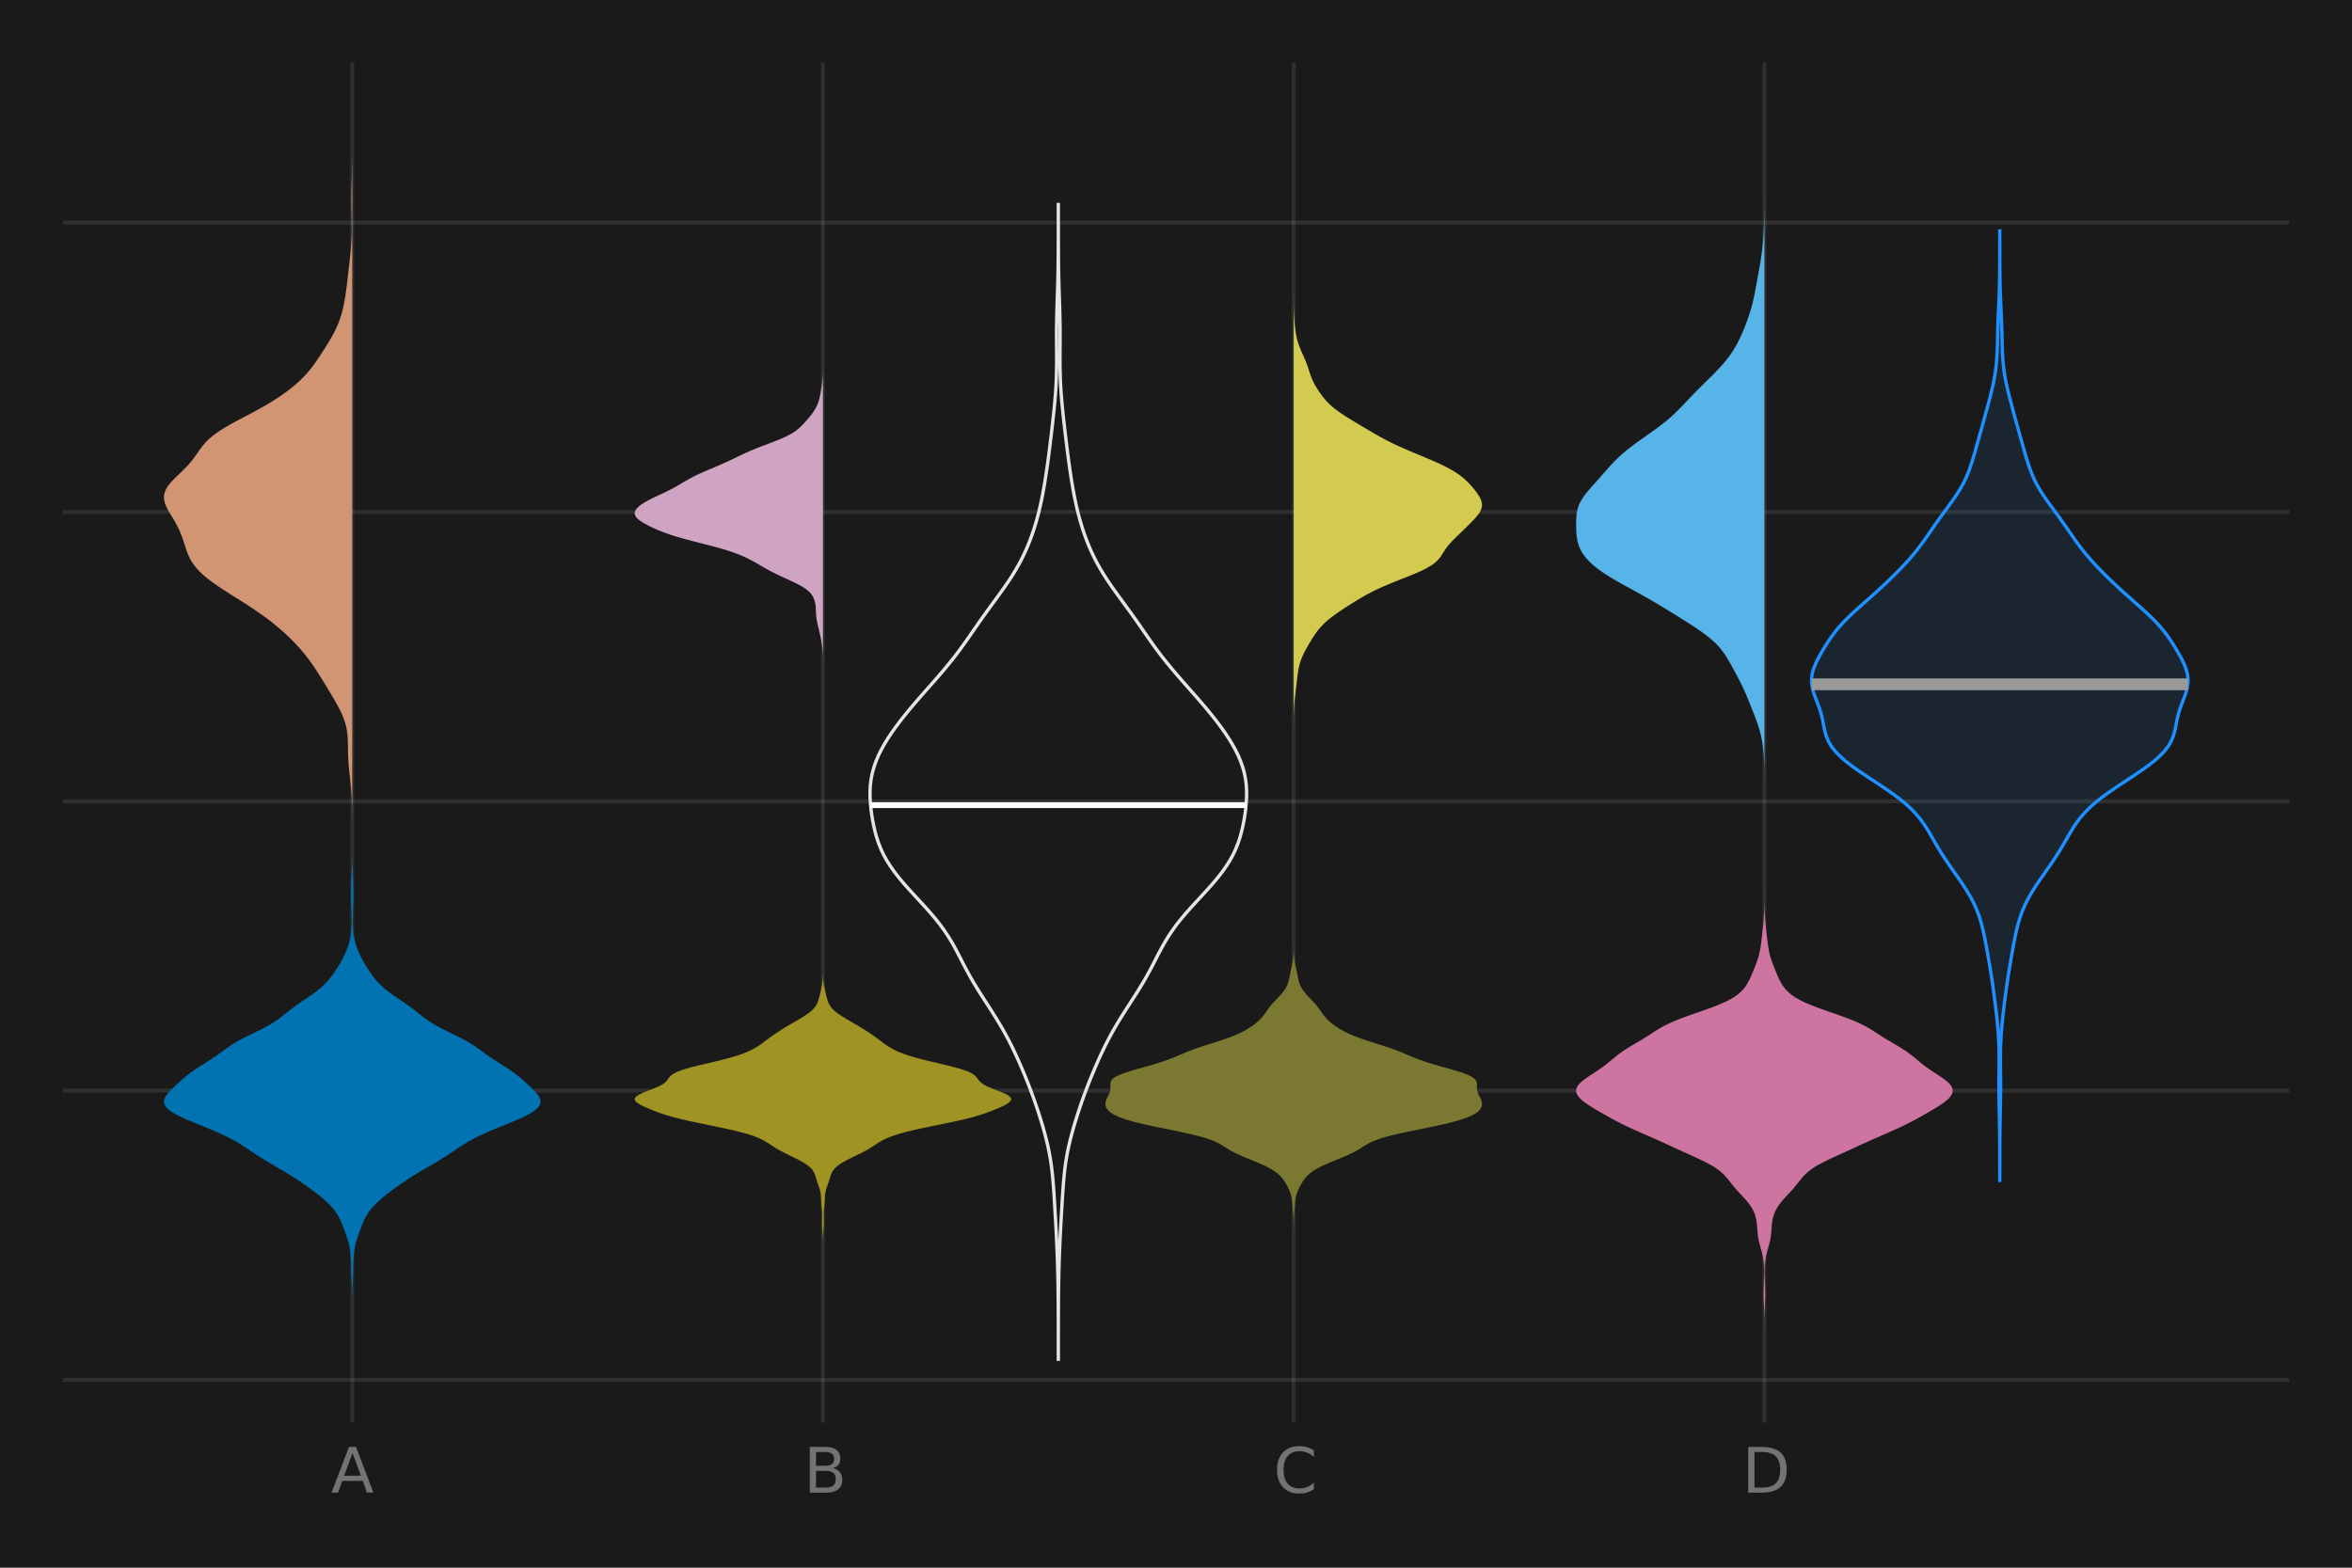 <?xml version="1.0" encoding="UTF-8"?>
<svg xmlns="http://www.w3.org/2000/svg" xmlns:xlink="http://www.w3.org/1999/xlink" width="450pt" height="300pt" viewBox="0 0 450 300" version="1.1">
<defs>
<g>
<symbol overflow="visible" id="ssPO8MN+0-0">
<path style="stroke:none;" d="M 0.594 2.125 L 0.594 -8.469 L 6.594 -8.469 L 6.594 2.125 Z M 1.266 1.453 L 5.938 1.453 L 5.938 -7.781 L 1.266 -7.781 Z M 1.266 1.453 "/>
</symbol>
<symbol overflow="visible" id="ssPO8MN+0-1">
<path style="stroke:none;" d="M 4.109 -7.578 L 2.5 -3.234 L 5.719 -3.234 Z M 3.438 -8.75 L 4.781 -8.75 L 8.109 0 L 6.875 0 L 6.078 -2.25 L 2.141 -2.25 L 1.344 0 L 0.094 0 Z M 3.438 -8.75 "/>
</symbol>
<symbol overflow="visible" id="ssPO8MN+1-0">
<path style="stroke:none;" d="M 0.594 2.125 L 0.594 -8.469 L 6.594 -8.469 L 6.594 2.125 Z M 1.266 1.453 L 5.938 1.453 L 5.938 -7.781 L 1.266 -7.781 Z M 1.266 1.453 "/>
</symbol>
<symbol overflow="visible" id="ssPO8MN+1-1">
<path style="stroke:none;" d="M 2.359 -4.172 L 2.359 -0.969 L 4.266 -0.969 C 4.898 -0.969 5.367 -1.098 5.672 -1.359 C 5.984 -1.629 6.141 -2.035 6.141 -2.578 C 6.141 -3.129 5.984 -3.531 5.672 -3.781 C 5.367 -4.039 4.898 -4.172 4.266 -4.172 Z M 2.359 -7.781 L 2.359 -5.141 L 4.109 -5.141 C 4.691 -5.141 5.125 -5.25 5.406 -5.469 C 5.688 -5.688 5.828 -6.016 5.828 -6.453 C 5.828 -6.898 5.688 -7.234 5.406 -7.453 C 5.125 -7.672 4.691 -7.781 4.109 -7.781 Z M 1.172 -8.75 L 4.203 -8.75 C 5.109 -8.75 5.801 -8.562 6.281 -8.188 C 6.77 -7.812 7.016 -7.281 7.016 -6.594 C 7.016 -6.051 6.891 -5.617 6.641 -5.297 C 6.391 -4.984 6.023 -4.789 5.547 -4.719 C 6.129 -4.594 6.582 -4.332 6.906 -3.938 C 7.227 -3.539 7.391 -3.047 7.391 -2.453 C 7.391 -1.672 7.125 -1.066 6.594 -0.641 C 6.062 -0.211 5.301 0 4.312 0 L 1.172 0 Z M 1.172 -8.75 "/>
</symbol>
<symbol overflow="visible" id="ssPO8MN+2-0">
<path style="stroke:none;" d="M 0.594 2.125 L 0.594 -8.469 L 6.594 -8.469 L 6.594 2.125 Z M 1.266 1.453 L 5.938 1.453 L 5.938 -7.781 L 1.266 -7.781 Z M 1.266 1.453 "/>
</symbol>
<symbol overflow="visible" id="ssPO8MN+2-1">
<path style="stroke:none;" d="M 7.734 -8.078 L 7.734 -6.828 C 7.328 -7.203 6.898 -7.477 6.453 -7.656 C 6.004 -7.844 5.523 -7.938 5.016 -7.938 C 4.016 -7.938 3.25 -7.629 2.719 -7.016 C 2.188 -6.398 1.922 -5.516 1.922 -4.359 C 1.922 -3.211 2.188 -2.332 2.719 -1.719 C 3.25 -1.102 4.016 -0.797 5.016 -0.797 C 5.523 -0.797 6.004 -0.891 6.453 -1.078 C 6.898 -1.266 7.328 -1.539 7.734 -1.906 L 7.734 -0.672 C 7.316 -0.391 6.875 -0.176 6.406 -0.031 C 5.945 0.102 5.461 0.172 4.953 0.172 C 3.617 0.172 2.57 -0.234 1.812 -1.047 C 1.051 -1.859 0.672 -2.961 0.672 -4.359 C 0.672 -5.766 1.051 -6.875 1.812 -7.688 C 2.57 -8.5 3.617 -8.906 4.953 -8.906 C 5.473 -8.906 5.961 -8.832 6.422 -8.688 C 6.891 -8.551 7.328 -8.348 7.734 -8.078 Z M 7.734 -8.078 "/>
</symbol>
<symbol overflow="visible" id="ssPO8MN+3-0">
<path style="stroke:none;" d="M 0.594 2.125 L 0.594 -8.469 L 6.594 -8.469 L 6.594 2.125 Z M 1.266 1.453 L 5.938 1.453 L 5.938 -7.781 L 1.266 -7.781 Z M 1.266 1.453 "/>
</symbol>
<symbol overflow="visible" id="ssPO8MN+3-1">
<path style="stroke:none;" d="M 2.359 -7.781 L 2.359 -0.969 L 3.797 -0.969 C 5.004 -0.969 5.883 -1.238 6.438 -1.781 C 7 -2.332 7.281 -3.203 7.281 -4.391 C 7.281 -5.555 7 -6.41 6.438 -6.953 C 5.883 -7.504 5.004 -7.781 3.797 -7.781 Z M 1.172 -8.75 L 3.609 -8.75 C 5.305 -8.75 6.551 -8.395 7.344 -7.688 C 8.133 -6.988 8.531 -5.891 8.531 -4.391 C 8.531 -2.879 8.129 -1.77 7.328 -1.062 C 6.535 -0.352 5.297 0 3.609 0 L 1.172 0 Z M 1.172 -8.75 "/>
</symbol>
</g>
</defs>
<g id="surface1">
<rect x="0" y="0" width="450" height="300" style="fill:rgb(10.196%,10.196%,10.196%);fill-opacity:1;stroke:none;"/>
<path style="fill:none;stroke-width:1;stroke-linecap:butt;stroke-linejoin:miter;stroke:rgb(100%,100%,100%);stroke-opacity:0.09;stroke-miterlimit:10;" d="M 89.854 363 L 89.854 16 " transform="matrix(0.75,0,0,0.75,0,0)"/>
<path style="fill:none;stroke-width:1;stroke-linecap:butt;stroke-linejoin:miter;stroke:rgb(100%,100%,100%);stroke-opacity:0.09;stroke-miterlimit:10;" d="M 209.938 363 L 209.938 16 " transform="matrix(0.75,0,0,0.75,0,0)"/>
<path style="fill:none;stroke-width:1;stroke-linecap:butt;stroke-linejoin:miter;stroke:rgb(100%,100%,100%);stroke-opacity:0.09;stroke-miterlimit:10;" d="M 330.021 363 L 330.021 16 " transform="matrix(0.75,0,0,0.75,0,0)"/>
<path style="fill:none;stroke-width:1;stroke-linecap:butt;stroke-linejoin:miter;stroke:rgb(100%,100%,100%);stroke-opacity:0.09;stroke-miterlimit:10;" d="M 450.104 363 L 450.104 16 " transform="matrix(0.75,0,0,0.75,0,0)"/>
<path style="fill:none;stroke-width:1;stroke-linecap:butt;stroke-linejoin:miter;stroke:rgb(100%,100%,100%);stroke-opacity:0.09;stroke-miterlimit:10;" d="M 16 352.109 L 584 352.109 " transform="matrix(0.75,0,0,0.75,0,0)"/>
<path style="fill:none;stroke-width:1;stroke-linecap:butt;stroke-linejoin:miter;stroke:rgb(100%,100%,100%);stroke-opacity:0.09;stroke-miterlimit:10;" d="M 16 278.281 L 584 278.281 " transform="matrix(0.75,0,0,0.75,0,0)"/>
<path style="fill:none;stroke-width:1;stroke-linecap:butt;stroke-linejoin:miter;stroke:rgb(100%,100%,100%);stroke-opacity:0.09;stroke-miterlimit:10;" d="M 16 204.458 L 584 204.458 " transform="matrix(0.75,0,0,0.75,0,0)"/>
<path style="fill:none;stroke-width:1;stroke-linecap:butt;stroke-linejoin:miter;stroke:rgb(100%,100%,100%);stroke-opacity:0.09;stroke-miterlimit:10;" d="M 16 130.635 L 584 130.635 " transform="matrix(0.75,0,0,0.75,0,0)"/>
<path style="fill:none;stroke-width:1;stroke-linecap:butt;stroke-linejoin:miter;stroke:rgb(100%,100%,100%);stroke-opacity:0.09;stroke-miterlimit:10;" d="M 16 56.807 L 584 56.807 " transform="matrix(0.75,0,0,0.75,0,0)"/>
<g style="fill:rgb(45.098%,45.098%,45.098%);fill-opacity:1;">
  <use xlink:href="#ssPO8MN+0-1" x="63.336" y="285.641"/>
</g>
<g style="fill:rgb(45.098%,45.098%,45.098%);fill-opacity:1;">
  <use xlink:href="#ssPO8MN+1-1" x="153.762" y="285.641"/>
</g>
<g style="fill:rgb(45.098%,45.098%,45.098%);fill-opacity:1;">
  <use xlink:href="#ssPO8MN+2-1" x="243.652" y="285.641"/>
</g>
<g style="fill:rgb(45.098%,45.098%,45.098%);fill-opacity:1;">
  <use xlink:href="#ssPO8MN+3-1" x="333.312" y="285.641"/>
</g>
<path style=" stroke:none;fill-rule:nonzero;fill:rgb(0.392%,45.098%,69.804%);fill-opacity:1;" d="M 67.391 252.367 L 67.391 249.578 L 67.395 249.113 L 67.398 248.645 L 67.402 248.18 L 67.418 247.25 L 67.465 245.855 L 67.504 244.926 L 67.523 244.457 L 67.543 243.992 L 67.574 243.062 L 67.609 241.668 L 67.625 241.203 L 67.645 240.734 L 67.676 240.27 L 67.723 239.805 L 67.781 239.34 L 67.855 238.875 L 67.949 238.41 L 68.059 237.945 L 68.184 237.48 L 68.328 237.016 L 68.48 236.547 L 68.641 236.082 L 68.984 235.152 L 69.16 234.688 L 69.348 234.223 L 69.547 233.758 L 69.762 233.293 L 70 232.828 L 70.273 232.359 L 70.578 231.895 L 70.926 231.43 L 71.32 230.965 L 71.754 230.5 L 72.227 230.035 L 72.742 229.57 L 73.289 229.105 L 73.867 228.637 L 74.469 228.172 L 75.086 227.707 L 75.723 227.242 L 76.379 226.777 L 77.047 226.312 L 77.738 225.848 L 78.449 225.383 L 79.188 224.918 L 79.949 224.449 L 80.73 223.984 L 81.527 223.52 L 82.332 223.055 L 83.125 222.59 L 83.906 222.125 L 84.664 221.66 L 85.395 221.195 L 86.102 220.73 L 86.793 220.262 L 87.484 219.797 L 88.188 219.332 L 88.926 218.867 L 89.707 218.402 L 90.555 217.938 L 91.465 217.473 L 92.445 217.008 L 93.492 216.539 L 94.59 216.074 L 95.727 215.609 L 96.875 215.145 L 98.012 214.68 L 99.109 214.215 L 100.137 213.75 L 101.062 213.285 L 101.859 212.82 L 102.504 212.352 L 102.98 211.887 L 103.281 211.422 L 103.414 210.957 L 103.387 210.492 L 103.219 210.027 L 102.934 209.562 L 102.559 209.098 L 102.125 208.633 L 101.652 208.164 L 101.16 207.699 L 100.656 207.234 L 100.141 206.77 L 99.605 206.305 L 99.047 205.84 L 98.445 205.375 L 97.801 204.91 L 97.113 204.445 L 96.395 203.977 L 95.656 203.512 L 94.922 203.047 L 94.207 202.582 L 93.52 202.117 L 92.859 201.652 L 92.223 201.188 L 91.582 200.723 L 90.922 200.254 L 90.215 199.789 L 89.441 199.324 L 88.602 198.859 L 87.699 198.395 L 86.754 197.93 L 85.797 197.465 L 84.852 197 L 83.953 196.535 L 83.125 196.066 L 82.367 195.602 L 81.68 195.137 L 81.051 194.672 L 80.457 194.207 L 79.871 193.742 L 79.277 193.277 L 78.66 192.812 L 78.02 192.348 L 77.352 191.879 L 76.668 191.414 L 75.98 190.949 L 75.305 190.484 L 74.656 190.02 L 74.043 189.555 L 73.477 189.09 L 72.957 188.625 L 72.484 188.156 L 72.055 187.691 L 71.664 187.227 L 71.305 186.762 L 70.969 186.297 L 70.648 185.832 L 70.344 185.367 L 70.051 184.902 L 69.77 184.438 L 69.5 183.969 L 69.246 183.504 L 69.008 183.039 L 68.785 182.574 L 68.582 182.109 L 68.395 181.645 L 68.227 181.18 L 68.078 180.715 L 67.945 180.25 L 67.832 179.781 L 67.734 179.316 L 67.652 178.852 L 67.59 178.387 L 67.543 177.922 L 67.508 177.457 L 67.488 176.992 L 67.48 176.527 L 67.484 176.059 L 67.492 175.594 L 67.523 174.664 L 67.543 174.199 L 67.59 172.805 L 67.598 172.34 L 67.605 171.871 L 67.609 171.406 L 67.609 170.477 L 67.594 169.547 L 67.57 168.617 L 67.551 168.152 L 67.531 167.684 L 67.508 167.219 L 67.488 166.754 L 67.465 166.289 L 67.418 164.895 L 67.41 164.43 L 67.402 163.961 L 67.391 162.566 L 67.391 159.773 L 67.391 160.707 L 67.387 161.172 L 67.387 162.566 L 67.375 163.961 L 67.367 164.43 L 67.359 164.895 L 67.312 166.289 L 67.289 166.754 L 67.27 167.219 L 67.246 167.684 L 67.227 168.152 L 67.195 169.082 L 67.184 169.547 L 67.168 170.477 L 67.168 171.406 L 67.172 171.871 L 67.18 172.34 L 67.188 172.805 L 67.234 174.199 L 67.273 175.129 L 67.297 176.059 L 67.297 176.527 L 67.289 176.992 L 67.27 177.457 L 67.238 177.922 L 67.188 178.387 L 67.125 178.852 L 67.043 179.316 L 66.949 179.781 L 66.832 180.25 L 66.699 180.715 L 66.551 181.18 L 66.383 181.645 L 66.195 182.109 L 65.992 182.574 L 65.77 183.039 L 65.531 183.504 L 65.277 183.969 L 65.008 184.438 L 64.727 184.902 L 64.434 185.367 L 64.129 185.832 L 63.809 186.297 L 63.473 186.762 L 63.113 187.227 L 62.723 187.691 L 62.293 188.156 L 61.82 188.625 L 61.301 189.09 L 60.734 189.555 L 60.121 190.02 L 59.473 190.484 L 58.797 190.949 L 58.109 191.414 L 57.426 191.879 L 56.758 192.348 L 56.117 192.812 L 55.5 193.277 L 54.906 193.742 L 54.324 194.207 L 53.727 194.672 L 53.098 195.137 L 52.41 195.602 L 51.652 196.066 L 50.824 196.535 L 49.926 197 L 48.984 197.465 L 48.023 197.93 L 47.078 198.395 L 46.176 198.859 L 45.336 199.324 L 44.562 199.789 L 43.855 200.254 L 43.195 200.723 L 42.555 201.188 L 41.918 201.652 L 41.262 202.117 L 40.574 202.582 L 39.855 203.047 L 39.121 203.512 L 38.383 203.977 L 37.664 204.445 L 36.977 204.91 L 36.332 205.375 L 35.73 205.84 L 35.172 206.305 L 34.637 206.77 L 34.121 207.234 L 33.617 207.699 L 33.125 208.164 L 32.652 208.633 L 32.219 209.098 L 31.848 209.562 L 31.562 210.027 L 31.391 210.492 L 31.363 210.957 L 31.496 211.422 L 31.797 211.887 L 32.273 212.352 L 32.918 212.82 L 33.715 213.285 L 34.641 213.75 L 35.668 214.215 L 36.766 214.68 L 37.902 215.145 L 39.051 215.609 L 40.188 216.074 L 41.285 216.539 L 42.332 217.008 L 43.312 217.473 L 44.227 217.938 L 45.07 218.402 L 45.855 218.867 L 46.59 219.332 L 47.293 219.797 L 47.984 220.262 L 48.676 220.73 L 49.383 221.195 L 50.113 221.66 L 50.871 222.125 L 51.652 222.59 L 52.449 223.055 L 53.25 223.52 L 54.047 223.984 L 54.828 224.449 L 55.59 224.918 L 56.328 225.383 L 57.039 225.848 L 57.73 226.312 L 58.398 226.777 L 59.055 227.242 L 59.691 227.707 L 60.312 228.172 L 60.91 228.637 L 61.488 229.105 L 62.035 229.57 L 62.551 230.035 L 63.027 230.5 L 63.461 230.965 L 63.852 231.43 L 64.199 231.895 L 64.504 232.359 L 64.777 232.828 L 65.016 233.293 L 65.23 233.758 L 65.43 234.223 L 65.617 234.688 L 65.969 235.617 L 66.137 236.082 L 66.297 236.547 L 66.449 237.016 L 66.594 237.48 L 66.719 237.945 L 66.832 238.41 L 66.922 238.875 L 67 239.34 L 67.059 239.805 L 67.102 240.27 L 67.133 240.734 L 67.156 241.203 L 67.172 241.668 L 67.184 242.133 L 67.191 242.598 L 67.203 243.062 L 67.234 243.992 L 67.254 244.457 L 67.273 244.926 L 67.332 246.32 L 67.348 246.785 L 67.359 247.25 L 67.375 248.18 L 67.379 248.645 L 67.383 249.113 L 67.387 249.578 L 67.387 250.973 L 67.391 251.438 Z M 67.391 252.367 "/>
<path style=" stroke:none;fill-rule:nonzero;fill:rgb(62.409%,57.759%,14.286%);fill-opacity:1;" d="M 157.453 239.766 L 157.453 238.375 L 157.457 238.098 L 157.457 237.82 L 157.465 237.266 L 157.48 236.711 L 157.492 236.43 L 157.504 236.152 L 157.52 235.875 L 157.559 235.32 L 157.59 234.766 L 157.602 234.484 L 157.609 234.207 L 157.613 233.93 L 157.613 233.652 L 157.609 233.375 L 157.602 233.098 L 157.598 232.82 L 157.598 232.539 L 157.602 232.262 L 157.613 231.984 L 157.629 231.707 L 157.652 231.43 L 157.707 230.875 L 157.734 230.594 L 157.762 230.316 L 157.781 230.039 L 157.797 229.762 L 157.82 229.207 L 157.836 228.93 L 157.855 228.648 L 157.887 228.371 L 157.934 228.094 L 157.996 227.816 L 158.074 227.539 L 158.164 227.262 L 158.262 226.984 L 158.363 226.703 L 158.465 226.426 L 158.652 225.871 L 158.816 225.316 L 158.902 225.039 L 158.996 224.758 L 159.109 224.48 L 159.254 224.203 L 159.434 223.926 L 159.66 223.648 L 159.934 223.371 L 160.262 223.094 L 160.645 222.812 L 161.074 222.535 L 161.551 222.258 L 162.066 221.98 L 162.609 221.703 L 163.176 221.426 L 163.746 221.148 L 164.316 220.867 L 164.871 220.59 L 165.406 220.312 L 165.91 220.035 L 166.383 219.758 L 166.832 219.48 L 167.258 219.203 L 167.68 218.922 L 168.113 218.645 L 168.582 218.367 L 169.098 218.09 L 169.688 217.812 L 170.363 217.535 L 171.141 217.258 L 172.023 216.977 L 173.016 216.699 L 174.113 216.422 L 175.305 216.145 L 176.574 215.867 L 177.898 215.59 L 179.254 215.312 L 180.609 215.031 L 181.945 214.754 L 183.23 214.477 L 184.438 214.199 L 185.559 213.922 L 186.586 213.645 L 187.516 213.367 L 188.363 213.086 L 189.141 212.809 L 189.863 212.531 L 190.551 212.254 L 191.199 211.977 L 191.809 211.699 L 192.359 211.422 L 192.832 211.141 L 193.191 210.863 L 193.414 210.586 L 193.477 210.309 L 193.367 210.031 L 193.086 209.754 L 192.648 209.477 L 192.074 209.195 L 191.41 208.918 L 190.695 208.641 L 189.977 208.363 L 189.297 208.086 L 188.695 207.809 L 188.188 207.531 L 187.785 207.25 L 187.477 206.973 L 187.238 206.695 L 187.035 206.418 L 186.828 206.141 L 186.566 205.863 L 186.219 205.586 L 185.746 205.305 L 185.137 205.027 L 184.379 204.75 L 183.488 204.473 L 182.477 204.195 L 181.375 203.918 L 180.215 203.641 L 179.035 203.359 L 177.867 203.082 L 176.734 202.805 L 175.668 202.527 L 174.676 202.25 L 173.773 201.973 L 172.961 201.695 L 172.234 201.414 L 171.586 201.137 L 171.012 200.859 L 170.5 200.582 L 170.035 200.305 L 169.613 200.027 L 169.219 199.75 L 168.844 199.469 L 168.473 199.191 L 168.105 198.914 L 167.73 198.637 L 167.352 198.359 L 166.957 198.082 L 166.551 197.805 L 166.137 197.523 L 165.711 197.246 L 165.27 196.969 L 164.82 196.691 L 164.363 196.414 L 163.895 196.137 L 163.414 195.859 L 162.934 195.578 L 162.453 195.301 L 161.98 195.023 L 161.516 194.746 L 161.07 194.469 L 160.648 194.191 L 160.258 193.914 L 159.898 193.633 L 159.578 193.355 L 159.293 193.078 L 159.051 192.801 L 158.844 192.523 L 158.676 192.246 L 158.535 191.969 L 158.422 191.688 L 158.328 191.41 L 158.246 191.133 L 158.105 190.578 L 158.043 190.301 L 157.977 190.023 L 157.906 189.742 L 157.84 189.465 L 157.715 188.91 L 157.66 188.633 L 157.609 188.355 L 157.57 188.078 L 157.535 187.797 L 157.512 187.52 L 157.492 187.242 L 157.477 186.965 L 157.461 186.41 L 157.457 186.133 L 157.457 185.852 L 157.453 185.574 L 157.453 184.465 L 157.453 185.297 L 157.449 185.574 L 157.449 185.852 L 157.445 186.133 L 157.438 186.688 L 157.414 187.242 L 157.395 187.52 L 157.367 187.797 L 157.336 188.078 L 157.293 188.355 L 157.246 188.633 L 157.191 188.91 L 157.129 189.188 L 156.996 189.742 L 156.93 190.023 L 156.73 190.855 L 156.656 191.133 L 156.578 191.41 L 156.484 191.688 L 156.371 191.969 L 156.23 192.246 L 156.059 192.523 L 155.855 192.801 L 155.613 193.078 L 155.328 193.355 L 155.008 193.633 L 154.648 193.914 L 154.254 194.191 L 153.832 194.469 L 153.387 194.746 L 152.926 195.023 L 152.449 195.301 L 151.969 195.578 L 151.488 195.859 L 151.012 196.137 L 150.543 196.414 L 150.082 196.691 L 149.633 196.969 L 149.195 197.246 L 148.77 197.523 L 148.352 197.805 L 147.949 198.082 L 147.555 198.359 L 147.172 198.637 L 146.43 199.191 L 146.062 199.469 L 145.688 199.75 L 145.293 200.027 L 144.867 200.305 L 144.406 200.582 L 143.895 200.859 L 143.32 201.137 L 142.672 201.414 L 141.945 201.695 L 141.133 201.973 L 140.227 202.25 L 139.238 202.527 L 138.168 202.805 L 137.039 203.082 L 135.867 203.359 L 134.688 203.641 L 133.531 203.918 L 132.43 204.195 L 131.418 204.473 L 130.523 204.75 L 129.77 205.027 L 129.156 205.305 L 128.688 205.586 L 128.336 205.863 L 128.078 206.141 L 127.867 206.418 L 127.668 206.695 L 127.43 206.973 L 127.121 207.25 L 126.719 207.531 L 126.211 207.809 L 125.605 208.086 L 124.926 208.363 L 123.496 208.918 L 122.828 209.195 L 122.258 209.477 L 121.816 209.754 L 121.535 210.031 L 121.426 210.309 L 121.492 210.586 L 121.715 210.863 L 122.074 211.141 L 122.547 211.422 L 123.098 211.699 L 123.707 211.977 L 124.355 212.254 L 125.039 212.531 L 125.766 212.809 L 126.543 213.086 L 127.391 213.367 L 128.32 213.645 L 129.344 213.922 L 130.465 214.199 L 131.676 214.477 L 132.961 214.754 L 134.293 215.031 L 135.652 215.312 L 137.008 215.59 L 138.332 215.867 L 139.602 216.145 L 140.793 216.422 L 141.891 216.699 L 142.883 216.977 L 143.766 217.258 L 144.543 217.535 L 145.219 217.812 L 145.809 218.09 L 146.324 218.367 L 146.789 218.645 L 147.223 218.922 L 147.648 219.203 L 148.074 219.48 L 148.52 219.758 L 148.996 220.035 L 149.5 220.312 L 150.031 220.59 L 150.59 220.867 L 151.156 221.148 L 151.73 221.426 L 152.293 221.703 L 152.84 221.98 L 153.355 222.258 L 153.828 222.535 L 154.262 222.812 L 154.641 223.094 L 154.969 223.371 L 155.246 223.648 L 155.473 223.926 L 155.652 224.203 L 155.793 224.48 L 155.906 224.758 L 156.004 225.039 L 156.168 225.594 L 156.254 225.871 L 156.344 226.148 L 156.441 226.426 L 156.543 226.703 L 156.645 226.984 L 156.742 227.262 L 156.832 227.539 L 156.906 227.816 L 156.969 228.094 L 157.016 228.371 L 157.051 228.648 L 157.07 228.93 L 157.086 229.207 L 157.109 229.762 L 157.125 230.039 L 157.145 230.316 L 157.168 230.594 L 157.195 230.875 L 157.227 231.152 L 157.254 231.43 L 157.293 231.984 L 157.301 232.262 L 157.305 232.539 L 157.305 232.82 L 157.293 233.652 L 157.293 234.207 L 157.301 234.484 L 157.316 234.766 L 157.328 235.043 L 157.367 235.598 L 157.414 236.43 L 157.426 236.711 L 157.441 237.266 L 157.449 237.82 L 157.449 238.375 L 157.453 238.656 Z M 157.453 239.766 "/>
<path style=" stroke:none;fill-rule:nonzero;fill:rgb(48.067%,47.619%,19.328%);fill-opacity:1;" d="M 247.516 236.855 L 247.516 235.414 L 247.52 235.125 L 247.52 234.836 L 247.531 233.969 L 247.547 233.391 L 247.559 233.102 L 247.57 232.816 L 247.59 232.527 L 247.605 232.238 L 247.629 231.949 L 247.648 231.66 L 247.719 230.793 L 247.742 230.508 L 247.766 230.219 L 247.797 229.93 L 247.836 229.641 L 247.879 229.352 L 247.938 229.062 L 248.008 228.773 L 248.09 228.484 L 248.191 228.195 L 248.301 227.91 L 248.426 227.621 L 248.562 227.332 L 248.707 227.043 L 248.863 226.754 L 249.023 226.465 L 249.199 226.176 L 249.391 225.887 L 249.598 225.598 L 249.832 225.312 L 250.098 225.023 L 250.398 224.734 L 250.746 224.445 L 251.137 224.156 L 251.582 223.867 L 252.078 223.578 L 252.629 223.289 L 253.223 223 L 253.863 222.715 L 254.535 222.426 L 255.23 222.137 L 255.941 221.848 L 256.645 221.559 L 257.332 221.27 L 257.988 220.98 L 258.602 220.691 L 259.168 220.402 L 259.684 220.117 L 260.164 219.828 L 261.078 219.25 L 261.562 218.961 L 262.105 218.672 L 262.73 218.383 L 263.465 218.094 L 264.32 217.805 L 265.305 217.52 L 266.414 217.23 L 267.637 216.941 L 268.953 216.652 L 270.332 216.363 L 273.16 215.785 L 274.539 215.496 L 275.863 215.207 L 277.098 214.922 L 278.23 214.633 L 279.246 214.344 L 280.141 214.055 L 280.914 213.766 L 281.566 213.477 L 282.109 213.188 L 282.551 212.898 L 282.895 212.609 L 283.16 212.324 L 283.348 212.035 L 283.469 211.746 L 283.531 211.457 L 283.543 211.168 L 283.504 210.879 L 283.422 210.59 L 283.309 210.301 L 283.172 210.012 L 283.023 209.727 L 282.879 209.438 L 282.754 209.148 L 282.656 208.859 L 282.594 208.57 L 282.57 208.281 L 282.57 207.992 L 282.586 207.703 L 282.586 207.414 L 282.547 207.129 L 282.438 206.84 L 282.227 206.551 L 281.895 206.262 L 281.43 205.973 L 280.824 205.684 L 280.09 205.395 L 279.238 205.105 L 278.297 204.816 L 277.297 204.531 L 276.266 204.242 L 275.238 203.953 L 274.242 203.664 L 273.297 203.375 L 272.414 203.086 L 271.598 202.797 L 270.84 202.508 L 270.133 202.219 L 269.453 201.934 L 268.777 201.645 L 268.082 201.355 L 267.355 201.066 L 266.578 200.777 L 265.758 200.488 L 264.891 200.199 L 263.988 199.91 L 263.078 199.621 L 262.168 199.336 L 261.285 199.047 L 260.441 198.758 L 259.648 198.469 L 258.918 198.18 L 258.242 197.891 L 257.625 197.602 L 257.062 197.312 L 256.543 197.023 L 256.062 196.738 L 255.621 196.449 L 255.211 196.16 L 254.832 195.871 L 254.484 195.582 L 254.164 195.293 L 253.875 195.004 L 253.609 194.715 L 253.371 194.426 L 253.148 194.141 L 252.941 193.852 L 252.742 193.562 L 252.336 192.984 L 252.117 192.695 L 251.887 192.406 L 251.645 192.117 L 251.383 191.828 L 251.113 191.543 L 250.559 190.965 L 250.285 190.676 L 250.02 190.387 L 249.77 190.098 L 249.535 189.809 L 249.32 189.52 L 249.129 189.234 L 248.961 188.945 L 248.816 188.656 L 248.691 188.367 L 248.586 188.078 L 248.5 187.789 L 248.426 187.5 L 248.359 187.211 L 248.305 186.922 L 248.246 186.637 L 248.191 186.348 L 248.074 185.77 L 248.012 185.48 L 247.945 185.191 L 247.82 184.613 L 247.762 184.324 L 247.711 184.039 L 247.664 183.75 L 247.629 183.461 L 247.598 183.172 L 247.574 182.883 L 247.555 182.594 L 247.531 182.016 L 247.527 181.727 L 247.523 181.441 L 247.52 181.152 L 247.52 180.863 L 247.516 180.574 L 247.516 179.418 L 247.516 180.574 L 247.512 180.863 L 247.512 181.152 L 247.508 181.441 L 247.504 181.727 L 247.5 182.016 L 247.477 182.594 L 247.457 182.883 L 247.434 183.172 L 247.406 183.461 L 247.367 183.75 L 247.32 184.039 L 247.27 184.324 L 247.211 184.613 L 247.086 185.191 L 247.02 185.48 L 246.957 185.77 L 246.84 186.348 L 246.785 186.637 L 246.727 186.922 L 246.672 187.211 L 246.605 187.5 L 246.531 187.789 L 246.445 188.078 L 246.34 188.367 L 246.215 188.656 L 246.07 188.945 L 245.902 189.234 L 245.711 189.52 L 245.496 189.809 L 245.262 190.098 L 245.012 190.387 L 244.746 190.676 L 244.473 190.965 L 243.918 191.543 L 243.648 191.828 L 243.391 192.117 L 243.145 192.406 L 242.914 192.695 L 242.699 192.984 L 242.492 193.273 L 242.293 193.562 L 242.09 193.852 L 241.883 194.141 L 241.66 194.426 L 241.422 194.715 L 241.156 195.004 L 240.867 195.293 L 240.547 195.582 L 240.199 195.871 L 239.82 196.16 L 239.41 196.449 L 238.969 196.738 L 238.488 197.023 L 237.969 197.312 L 237.406 197.602 L 236.789 197.891 L 236.113 198.18 L 235.383 198.469 L 234.59 198.758 L 233.746 199.047 L 232.863 199.336 L 231.957 199.621 L 231.043 199.91 L 230.145 200.199 L 229.273 200.488 L 228.453 200.777 L 227.676 201.066 L 226.949 201.355 L 226.258 201.645 L 225.578 201.934 L 224.898 202.219 L 224.191 202.508 L 223.434 202.797 L 222.617 203.086 L 221.734 203.375 L 220.789 203.664 L 219.793 203.953 L 218.766 204.242 L 217.734 204.531 L 216.734 204.816 L 215.793 205.105 L 214.945 205.395 L 214.207 205.684 L 213.602 205.973 L 213.137 206.262 L 212.805 206.551 L 212.598 206.84 L 212.484 207.129 L 212.445 207.414 L 212.445 207.703 L 212.461 207.992 L 212.461 208.281 L 212.438 208.57 L 212.375 208.859 L 212.277 209.148 L 212.152 209.438 L 212.008 209.727 L 211.859 210.012 L 211.723 210.301 L 211.609 210.59 L 211.531 210.879 L 211.492 211.168 L 211.5 211.457 L 211.562 211.746 L 211.684 212.035 L 211.871 212.324 L 212.137 212.609 L 212.48 212.898 L 212.922 213.188 L 213.465 213.477 L 214.117 213.766 L 214.891 214.055 L 215.785 214.344 L 216.801 214.633 L 217.934 214.922 L 219.172 215.207 L 220.492 215.496 L 221.871 215.785 L 224.699 216.363 L 226.078 216.652 L 227.395 216.941 L 228.617 217.23 L 229.727 217.52 L 230.711 217.805 L 231.566 218.094 L 232.301 218.383 L 232.926 218.672 L 233.469 218.961 L 233.953 219.25 L 234.867 219.828 L 235.348 220.117 L 235.863 220.402 L 236.43 220.691 L 237.043 220.98 L 237.699 221.27 L 238.387 221.559 L 239.09 221.848 L 239.801 222.137 L 240.496 222.426 L 241.168 222.715 L 241.809 223 L 242.402 223.289 L 242.953 223.578 L 243.449 223.867 L 243.895 224.156 L 244.289 224.445 L 244.633 224.734 L 244.934 225.023 L 245.199 225.312 L 245.434 225.598 L 245.641 225.887 L 245.832 226.176 L 246.008 226.465 L 246.172 226.754 L 246.324 227.043 L 246.469 227.332 L 246.605 227.621 L 246.73 227.91 L 246.844 228.195 L 246.941 228.484 L 247.023 228.773 L 247.094 229.062 L 247.152 229.352 L 247.195 229.641 L 247.234 229.93 L 247.266 230.219 L 247.289 230.508 L 247.316 230.793 L 247.336 231.082 L 247.383 231.66 L 247.402 231.949 L 247.426 232.238 L 247.441 232.527 L 247.461 232.816 L 247.473 233.102 L 247.496 233.68 L 247.5 233.969 L 247.508 234.258 L 247.508 234.547 L 247.512 234.836 L 247.512 235.125 L 247.516 235.414 Z M 247.516 236.855 "/>
<path style=" stroke:none;fill-rule:nonzero;fill:rgb(80.504%,45.602%,63.193%);fill-opacity:1;" d="M 337.578 256.227 L 337.578 254.91 L 337.582 254.473 L 337.582 253.598 L 337.586 253.16 L 337.59 252.719 L 337.594 252.281 L 337.609 251.406 L 337.625 250.965 L 337.656 250.09 L 337.695 249.215 L 337.711 248.773 L 337.727 248.336 L 337.734 247.898 L 337.738 247.461 L 337.734 247.02 L 337.711 246.145 L 337.691 245.707 L 337.676 245.27 L 337.656 244.828 L 337.641 244.391 L 337.625 243.516 L 337.629 243.074 L 337.637 242.637 L 337.66 242.199 L 337.691 241.762 L 337.742 241.324 L 337.805 240.883 L 337.883 240.445 L 337.98 240.008 L 338.086 239.57 L 338.203 239.129 L 338.328 238.691 L 338.449 238.254 L 338.562 237.816 L 338.66 237.375 L 338.746 236.938 L 338.816 236.5 L 338.867 236.062 L 338.906 235.625 L 338.941 235.184 L 338.973 234.746 L 339.012 234.309 L 339.062 233.871 L 339.133 233.43 L 339.23 232.992 L 339.355 232.555 L 339.512 232.117 L 339.707 231.68 L 339.941 231.238 L 340.211 230.801 L 340.523 230.363 L 340.871 229.926 L 341.25 229.484 L 341.648 229.047 L 342.469 228.172 L 342.867 227.734 L 343.254 227.293 L 343.617 226.855 L 343.965 226.418 L 344.305 225.98 L 344.656 225.539 L 345.031 225.102 L 345.453 224.664 L 345.938 224.227 L 346.496 223.789 L 347.145 223.348 L 347.879 222.91 L 348.695 222.473 L 349.574 222.035 L 350.504 221.594 L 351.461 221.156 L 353.391 220.281 L 354.352 219.844 L 355.301 219.402 L 356.254 218.965 L 357.219 218.527 L 358.195 218.09 L 359.188 217.648 L 361.195 216.773 L 362.184 216.336 L 363.148 215.898 L 364.082 215.457 L 364.973 215.02 L 365.824 214.582 L 366.645 214.145 L 367.441 213.703 L 368.223 213.266 L 368.988 212.828 L 369.738 212.391 L 370.465 211.953 L 371.16 211.512 L 371.801 211.074 L 372.371 210.637 L 372.855 210.199 L 373.23 209.758 L 373.484 209.32 L 373.605 208.883 L 373.586 208.445 L 373.426 208.008 L 373.133 207.566 L 372.715 207.129 L 372.195 206.691 L 371.598 206.254 L 370.949 205.812 L 370.277 205.375 L 369.609 204.938 L 368.961 204.5 L 368.352 204.059 L 367.781 203.621 L 367.242 203.184 L 366.195 202.309 L 365.648 201.867 L 365.062 201.43 L 364.426 200.992 L 363.738 200.555 L 363.012 200.113 L 362.266 199.676 L 361.516 199.238 L 360.789 198.801 L 360.082 198.363 L 359.402 197.922 L 358.73 197.484 L 358.039 197.047 L 357.305 196.609 L 356.492 196.168 L 355.582 195.73 L 354.57 195.293 L 353.457 194.855 L 352.266 194.418 L 351.02 193.977 L 349.758 193.539 L 348.516 193.102 L 347.324 192.664 L 346.215 192.223 L 345.207 191.785 L 344.32 191.348 L 343.551 190.91 L 342.895 190.473 L 342.344 190.031 L 341.883 189.594 L 341.492 189.156 L 341.164 188.719 L 340.879 188.277 L 340.629 187.84 L 340.406 187.402 L 340.203 186.965 L 340.012 186.527 L 339.832 186.086 L 339.652 185.648 L 339.477 185.211 L 339.305 184.773 L 339.137 184.332 L 338.977 183.895 L 338.828 183.457 L 338.695 183.02 L 338.578 182.582 L 338.48 182.141 L 338.398 181.703 L 338.324 181.266 L 338.262 180.828 L 338.203 180.387 L 337.984 178.637 L 337.938 178.195 L 337.887 177.758 L 337.801 176.883 L 337.762 176.441 L 337.727 176.004 L 337.695 175.566 L 337.668 175.129 L 337.645 174.688 L 337.613 173.812 L 337.602 173.375 L 337.594 172.938 L 337.59 172.496 L 337.582 171.621 L 337.582 170.742 L 337.578 170.305 L 337.578 168.992 L 337.578 171.184 L 337.574 171.621 L 337.574 172.059 L 337.57 172.496 L 337.562 172.938 L 337.547 173.812 L 337.531 174.25 L 337.512 174.688 L 337.488 175.129 L 337.461 175.566 L 337.43 176.004 L 337.395 176.441 L 337.359 176.883 L 337.316 177.32 L 337.223 178.195 L 337.172 178.637 L 337.121 179.074 L 336.957 180.387 L 336.898 180.828 L 336.832 181.266 L 336.762 181.703 L 336.676 182.141 L 336.578 182.582 L 336.465 183.02 L 336.332 183.457 L 336.184 183.895 L 336.023 184.332 L 335.855 184.773 L 335.68 185.211 L 335.508 185.648 L 335.328 186.086 L 335.145 186.527 L 334.957 186.965 L 334.75 187.402 L 334.527 187.84 L 334.277 188.277 L 333.996 188.719 L 333.664 189.156 L 333.277 189.594 L 332.816 190.031 L 332.266 190.473 L 331.609 190.91 L 330.84 191.348 L 329.949 191.785 L 328.945 192.223 L 327.836 192.664 L 326.645 193.102 L 325.398 193.539 L 324.137 193.977 L 322.891 194.418 L 321.699 194.855 L 320.59 195.293 L 319.574 195.73 L 318.668 196.168 L 317.855 196.609 L 317.117 197.047 L 316.43 197.484 L 315.754 197.922 L 315.074 198.363 L 314.371 198.801 L 313.641 199.238 L 312.148 200.113 L 311.422 200.555 L 310.734 200.992 L 310.098 201.43 L 309.512 201.867 L 308.965 202.309 L 308.438 202.746 L 307.918 203.184 L 307.379 203.621 L 306.809 204.059 L 306.195 204.5 L 305.551 204.938 L 304.883 205.375 L 304.211 205.812 L 303.559 206.254 L 302.961 206.691 L 302.441 207.129 L 302.027 207.566 L 301.73 208.008 L 301.574 208.445 L 301.555 208.883 L 301.676 209.32 L 301.93 209.758 L 302.305 210.199 L 302.789 210.637 L 303.359 211.074 L 304 211.512 L 304.691 211.953 L 305.418 212.391 L 306.172 212.828 L 306.938 213.266 L 307.715 213.703 L 308.512 214.145 L 309.336 214.582 L 310.188 215.02 L 311.078 215.457 L 312.008 215.898 L 312.973 216.336 L 313.965 216.773 L 315.973 217.648 L 316.965 218.09 L 317.941 218.527 L 318.902 218.965 L 319.855 219.402 L 320.809 219.844 L 321.766 220.281 L 322.73 220.719 L 323.699 221.156 L 324.656 221.594 L 325.582 222.035 L 326.465 222.473 L 327.277 222.91 L 328.012 223.348 L 328.66 223.789 L 329.223 224.227 L 329.707 224.664 L 330.129 225.102 L 330.504 225.539 L 330.852 225.98 L 331.195 226.418 L 331.543 226.855 L 331.906 227.293 L 332.289 227.734 L 332.691 228.172 L 333.512 229.047 L 333.91 229.484 L 334.285 229.926 L 334.633 230.363 L 334.945 230.801 L 335.219 231.238 L 335.453 231.68 L 335.645 232.117 L 335.805 232.555 L 335.93 232.992 L 336.023 233.43 L 336.094 233.871 L 336.148 234.309 L 336.219 235.184 L 336.25 235.625 L 336.293 236.062 L 336.344 236.5 L 336.41 236.938 L 336.496 237.375 L 336.598 237.816 L 336.711 238.254 L 336.953 239.129 L 337.07 239.57 L 337.18 240.008 L 337.273 240.445 L 337.355 240.883 L 337.418 241.324 L 337.465 241.762 L 337.5 242.199 L 337.52 242.637 L 337.531 243.074 L 337.531 243.516 L 337.527 243.953 L 337.516 244.391 L 337.5 244.828 L 337.484 245.27 L 337.465 245.707 L 337.434 246.582 L 337.426 247.02 L 337.422 247.461 L 337.426 247.898 L 337.434 248.336 L 337.445 248.773 L 337.465 249.215 L 337.484 249.652 L 337.5 250.09 L 337.52 250.527 L 337.535 250.965 L 337.547 251.406 L 337.559 251.844 L 337.566 252.281 L 337.57 252.719 L 337.574 253.16 L 337.574 253.598 L 337.578 254.035 Z M 337.578 256.227 "/>
<path style=" stroke:none;fill-rule:nonzero;fill:rgb(81.961%,58.543%,45.378%);fill-opacity:1;" d="M 67.391 23.828 L 67.391 25.211 L 67.387 25.898 L 67.387 27.969 L 67.383 28.66 L 67.383 29.352 L 67.375 30.039 L 67.371 30.73 L 67.359 31.422 L 67.348 32.109 L 67.336 32.801 L 67.32 33.492 L 67.301 34.18 L 67.262 35.562 L 67.246 36.25 L 67.234 36.941 L 67.227 37.633 L 67.223 38.32 L 67.227 39.012 L 67.238 39.703 L 67.25 40.391 L 67.266 41.082 L 67.277 41.773 L 67.289 42.461 L 67.297 43.152 L 67.297 43.844 L 67.289 44.531 L 67.273 45.223 L 67.246 45.914 L 67.207 46.602 L 67.156 47.293 L 67.098 47.984 L 67.031 48.672 L 66.961 49.363 L 66.883 50.055 L 66.805 50.742 L 66.648 52.125 L 66.566 52.812 L 66.488 53.504 L 66.406 54.195 L 66.32 54.883 L 66.23 55.574 L 66.129 56.266 L 66.023 56.953 L 65.902 57.645 L 65.77 58.336 L 65.621 59.023 L 65.449 59.715 L 65.25 60.406 L 65.027 61.094 L 64.77 61.785 L 64.48 62.477 L 64.16 63.164 L 63.805 63.855 L 63.422 64.547 L 63.02 65.234 L 62.598 65.926 L 62.164 66.617 L 61.723 67.305 L 61.273 67.996 L 60.816 68.688 L 60.34 69.375 L 59.84 70.066 L 59.301 70.758 L 58.719 71.445 L 58.078 72.137 L 57.379 72.828 L 56.617 73.516 L 55.789 74.207 L 54.895 74.898 L 53.938 75.586 L 52.91 76.277 L 51.812 76.969 L 50.648 77.656 L 49.422 78.348 L 48.148 79.039 L 46.844 79.727 L 45.535 80.418 L 44.262 81.109 L 43.059 81.797 L 41.957 82.488 L 40.98 83.18 L 40.137 83.867 L 39.426 84.559 L 38.824 85.25 L 38.301 85.938 L 37.332 87.32 L 36.816 88.008 L 36.246 88.699 L 35.613 89.391 L 34.926 90.078 L 33.496 91.461 L 32.832 92.148 L 32.254 92.84 L 31.805 93.531 L 31.504 94.219 L 31.363 94.91 L 31.383 95.602 L 31.547 96.289 L 31.82 96.98 L 32.18 97.672 L 32.586 98.359 L 33.004 99.051 L 33.418 99.742 L 33.801 100.43 L 34.152 101.121 L 34.461 101.812 L 34.738 102.5 L 34.984 103.191 L 35.211 103.883 L 35.434 104.57 L 35.664 105.262 L 35.918 105.953 L 36.223 106.641 L 36.586 107.332 L 37.035 108.023 L 37.574 108.711 L 38.211 109.402 L 38.953 110.094 L 39.789 110.781 L 40.711 111.473 L 41.699 112.164 L 42.738 112.852 L 43.812 113.543 L 44.902 114.234 L 45.996 114.922 L 47.074 115.613 L 48.133 116.305 L 49.16 116.992 L 50.152 117.684 L 51.098 118.375 L 52 119.062 L 52.855 119.754 L 53.668 120.445 L 54.441 121.133 L 55.176 121.824 L 55.879 122.516 L 56.547 123.203 L 57.188 123.895 L 57.789 124.586 L 58.363 125.273 L 58.902 125.965 L 59.414 126.656 L 59.898 127.344 L 60.363 128.035 L 60.812 128.727 L 61.246 129.414 L 61.676 130.105 L 62.098 130.797 L 62.52 131.484 L 62.938 132.176 L 63.352 132.867 L 63.758 133.555 L 64.156 134.246 L 64.543 134.938 L 64.91 135.625 L 65.254 136.316 L 65.562 137.008 L 65.828 137.695 L 66.055 138.387 L 66.234 139.078 L 66.367 139.766 L 66.461 140.457 L 66.52 141.148 L 66.555 141.836 L 66.57 142.527 L 66.578 143.219 L 66.59 143.906 L 66.605 144.598 L 66.637 145.289 L 66.68 145.977 L 66.734 146.668 L 66.801 147.359 L 66.875 148.047 L 66.953 148.738 L 67.027 149.43 L 67.098 150.117 L 67.16 150.809 L 67.219 151.5 L 67.262 152.188 L 67.301 152.879 L 67.328 153.57 L 67.348 154.258 L 67.363 154.949 L 67.371 155.641 L 67.379 156.328 L 67.387 157.711 L 67.387 159.781 L 67.391 160.469 L 67.391 161.16 Z M 67.391 23.828 "/>
<path style=" stroke:none;fill-rule:nonzero;fill:rgb(81.12%,64.09%,75.966%);fill-opacity:1;" d="M 157.453 68.551 L 157.453 69.758 L 157.449 70.059 L 157.449 70.359 L 157.445 70.664 L 157.438 71.266 L 157.426 71.566 L 157.414 71.871 L 157.398 72.172 L 157.379 72.473 L 157.352 72.777 L 157.32 73.078 L 157.285 73.379 L 157.242 73.68 L 157.195 73.984 L 157.148 74.285 L 157.098 74.586 L 157.047 74.891 L 156.938 75.492 L 156.879 75.793 L 156.812 76.098 L 156.738 76.398 L 156.652 76.699 L 156.555 77 L 156.441 77.305 L 156.309 77.605 L 156.16 77.906 L 155.996 78.211 L 155.812 78.512 L 155.617 78.812 L 155.402 79.113 L 155.176 79.418 L 154.934 79.719 L 154.684 80.02 L 154.43 80.32 L 154.164 80.625 L 153.891 80.926 L 153.609 81.227 L 153.316 81.531 L 153 81.832 L 152.652 82.133 L 152.266 82.434 L 151.828 82.738 L 151.332 83.039 L 150.773 83.34 L 150.152 83.641 L 149.473 83.945 L 148.742 84.246 L 147.973 84.547 L 147.18 84.852 L 146.383 85.152 L 145.59 85.453 L 144.82 85.754 L 144.074 86.059 L 143.363 86.359 L 142.684 86.66 L 142.031 86.965 L 141.395 87.266 L 140.145 87.867 L 139.508 88.172 L 138.855 88.473 L 138.18 88.773 L 137.484 89.074 L 136.777 89.379 L 135.348 89.98 L 134.648 90.285 L 133.973 90.586 L 133.328 90.887 L 132.715 91.188 L 132.141 91.492 L 131.594 91.793 L 131.07 92.094 L 130.562 92.395 L 130.055 92.699 L 129.539 93 L 129 93.301 L 128.434 93.605 L 127.84 93.906 L 127.223 94.207 L 126.582 94.508 L 125.938 94.812 L 125.293 95.113 L 124.672 95.414 L 124.082 95.715 L 123.535 96.02 L 123.039 96.32 L 122.598 96.621 L 122.219 96.926 L 121.906 97.227 L 121.664 97.527 L 121.504 97.828 L 121.426 98.133 L 121.445 98.434 L 121.559 98.734 L 121.77 99.039 L 122.07 99.34 L 122.457 99.641 L 122.914 99.941 L 123.43 100.246 L 123.992 100.547 L 124.594 100.848 L 125.238 101.148 L 125.926 101.453 L 126.668 101.754 L 127.477 102.055 L 128.355 102.359 L 129.312 102.66 L 130.344 102.961 L 131.441 103.262 L 132.59 103.566 L 133.766 103.867 L 134.949 104.168 L 136.113 104.469 L 137.238 104.773 L 138.297 105.074 L 139.289 105.375 L 140.199 105.68 L 141.027 105.98 L 141.781 106.281 L 142.465 106.582 L 143.094 106.887 L 143.68 107.188 L 144.234 107.488 L 144.766 107.789 L 145.285 108.094 L 145.805 108.395 L 146.332 108.695 L 146.871 109 L 147.43 109.301 L 148.016 109.602 L 148.625 109.902 L 149.258 110.207 L 149.906 110.508 L 150.57 110.809 L 151.227 111.109 L 151.871 111.414 L 152.488 111.715 L 153.062 112.016 L 153.586 112.32 L 154.051 112.621 L 154.453 112.922 L 154.797 113.223 L 155.082 113.527 L 155.316 113.828 L 155.508 114.129 L 155.66 114.434 L 155.781 114.734 L 155.875 115.035 L 155.949 115.336 L 156.004 115.641 L 156.043 115.941 L 156.07 116.242 L 156.086 116.543 L 156.102 116.848 L 156.113 117.148 L 156.129 117.449 L 156.148 117.754 L 156.18 118.055 L 156.215 118.355 L 156.266 118.656 L 156.32 118.961 L 156.383 119.262 L 156.523 119.863 L 156.598 120.168 L 156.738 120.77 L 156.809 121.074 L 156.941 121.676 L 157.004 121.977 L 157.066 122.281 L 157.125 122.582 L 157.18 122.883 L 157.227 123.184 L 157.273 123.488 L 157.312 123.789 L 157.344 124.09 L 157.371 124.395 L 157.395 124.695 L 157.426 125.297 L 157.434 125.602 L 157.441 125.902 L 157.445 126.203 L 157.449 126.508 L 157.449 127.109 L 157.453 127.41 L 157.453 128.617 Z M 157.453 68.551 "/>
<path style=" stroke:none;fill-rule:nonzero;fill:rgb(82.689%,79.608%,30.868%);fill-opacity:1;" d="M 247.516 141.457 L 247.516 139.25 L 247.52 138.805 L 247.52 138.363 L 247.527 137.48 L 247.535 137.039 L 247.559 136.156 L 247.578 135.715 L 247.602 135.273 L 247.629 134.832 L 247.664 134.391 L 247.703 133.949 L 247.797 133.066 L 247.852 132.621 L 247.902 132.18 L 248.012 131.297 L 248.215 129.531 L 248.273 129.09 L 248.336 128.648 L 248.406 128.207 L 248.492 127.766 L 248.594 127.324 L 248.719 126.883 L 248.859 126.438 L 249.023 125.996 L 249.211 125.555 L 249.414 125.113 L 249.637 124.672 L 249.875 124.23 L 250.121 123.789 L 250.375 123.348 L 250.633 122.906 L 250.898 122.465 L 251.176 122.023 L 251.465 121.582 L 251.77 121.141 L 252.098 120.699 L 252.453 120.254 L 252.848 119.812 L 253.281 119.371 L 253.758 118.93 L 254.277 118.488 L 254.836 118.047 L 255.43 117.605 L 256.059 117.164 L 256.711 116.723 L 257.379 116.281 L 258.066 115.84 L 258.766 115.398 L 259.484 114.957 L 260.219 114.516 L 260.984 114.07 L 261.785 113.629 L 262.633 113.188 L 263.535 112.746 L 264.5 112.305 L 265.52 111.863 L 266.594 111.422 L 267.699 110.98 L 268.82 110.539 L 269.93 110.098 L 270.992 109.656 L 271.98 109.215 L 272.871 108.773 L 273.641 108.328 L 274.293 107.887 L 274.824 107.445 L 275.25 107.004 L 275.598 106.562 L 275.898 106.121 L 276.176 105.68 L 276.457 105.238 L 276.766 104.797 L 277.109 104.355 L 277.488 103.914 L 277.902 103.473 L 278.34 103.031 L 278.793 102.59 L 279.254 102.145 L 280.168 101.262 L 280.617 100.82 L 281.062 100.379 L 281.504 99.938 L 281.93 99.496 L 282.332 99.055 L 282.703 98.613 L 283.023 98.172 L 283.277 97.73 L 283.453 97.289 L 283.543 96.848 L 283.539 96.406 L 283.453 95.961 L 283.293 95.52 L 283.07 95.078 L 282.797 94.637 L 282.484 94.195 L 282.148 93.754 L 281.789 93.312 L 281.406 92.871 L 280.996 92.43 L 280.547 91.988 L 280.059 91.547 L 279.512 91.105 L 278.902 90.664 L 278.223 90.223 L 277.469 89.777 L 276.641 89.336 L 275.742 88.895 L 274.785 88.453 L 273.777 88.012 L 272.734 87.57 L 271.676 87.129 L 270.613 86.688 L 269.566 86.246 L 268.543 85.805 L 267.562 85.363 L 266.621 84.922 L 265.727 84.48 L 264.871 84.039 L 264.059 83.594 L 263.273 83.152 L 262.508 82.711 L 261.758 82.27 L 260.273 81.387 L 259.535 80.945 L 258.801 80.504 L 258.078 80.062 L 257.375 79.621 L 256.699 79.18 L 256.062 78.738 L 255.473 78.297 L 254.934 77.852 L 254.441 77.41 L 253.996 76.969 L 253.594 76.527 L 253.223 76.086 L 252.879 75.645 L 252.559 75.203 L 252.258 74.762 L 251.973 74.32 L 251.703 73.879 L 251.457 73.438 L 251.234 72.996 L 251.035 72.555 L 250.855 72.113 L 250.695 71.668 L 250.547 71.227 L 250.402 70.785 L 250.262 70.344 L 250.109 69.902 L 249.949 69.461 L 249.773 69.02 L 249.586 68.578 L 249.395 68.137 L 249.195 67.695 L 249 67.254 L 248.809 66.812 L 248.633 66.371 L 248.473 65.93 L 248.328 65.484 L 248.199 65.043 L 248.094 64.602 L 248 64.16 L 247.922 63.719 L 247.855 63.277 L 247.797 62.836 L 247.75 62.395 L 247.707 61.953 L 247.672 61.512 L 247.641 61.07 L 247.613 60.629 L 247.59 60.188 L 247.57 59.746 L 247.559 59.301 L 247.535 58.418 L 247.531 57.977 L 247.523 57.535 L 247.523 57.094 L 247.52 56.652 L 247.52 56.211 L 247.516 55.77 L 247.516 53.562 Z M 247.516 141.457 "/>
<path style=" stroke:none;fill-rule:nonzero;fill:rgb(33.725%,70.588%,91.373%);fill-opacity:1;" d="M 337.578 33.555 L 337.578 37.164 L 337.574 37.766 L 337.574 38.367 L 337.57 38.969 L 337.566 39.566 L 337.562 40.168 L 337.551 40.77 L 337.543 41.371 L 337.512 42.574 L 337.465 43.777 L 337.434 44.379 L 337.398 44.98 L 337.355 45.582 L 337.309 46.184 L 337.254 46.785 L 337.191 47.387 L 337.121 47.984 L 337.047 48.586 L 336.961 49.188 L 336.871 49.789 L 336.773 50.391 L 336.562 51.594 L 336.453 52.195 L 336.34 52.797 L 336.121 54 L 336.008 54.602 L 335.898 55.203 L 335.785 55.801 L 335.668 56.402 L 335.543 57.004 L 335.406 57.605 L 335.262 58.207 L 335.102 58.809 L 334.926 59.41 L 334.738 60.012 L 334.539 60.613 L 334.328 61.215 L 334.105 61.816 L 333.875 62.418 L 333.633 63.02 L 333.383 63.621 L 333.117 64.219 L 332.836 64.82 L 332.539 65.422 L 332.219 66.023 L 331.875 66.625 L 331.5 67.227 L 331.094 67.828 L 330.652 68.43 L 330.18 69.031 L 329.672 69.633 L 329.141 70.234 L 328.578 70.836 L 327.996 71.438 L 327.398 72.039 L 326.789 72.637 L 325.57 73.84 L 324.965 74.441 L 324.375 75.043 L 323.789 75.645 L 323.215 76.246 L 322.648 76.848 L 322.078 77.449 L 321.5 78.051 L 320.902 78.652 L 320.273 79.254 L 319.613 79.855 L 318.91 80.457 L 318.168 81.055 L 317.383 81.656 L 316.566 82.258 L 315.727 82.859 L 314.016 84.062 L 313.176 84.664 L 312.359 85.266 L 311.582 85.867 L 310.844 86.469 L 310.152 87.07 L 309.504 87.672 L 308.898 88.273 L 308.328 88.871 L 307.781 89.473 L 307.25 90.074 L 306.195 91.277 L 305.66 91.879 L 304.582 93.082 L 304.059 93.684 L 303.555 94.285 L 303.094 94.887 L 302.688 95.488 L 302.344 96.09 L 302.07 96.691 L 301.867 97.289 L 301.723 97.891 L 301.633 98.492 L 301.582 99.094 L 301.559 99.695 L 301.555 100.297 L 301.562 100.898 L 301.578 101.5 L 301.613 102.102 L 301.676 102.703 L 301.766 103.305 L 301.906 103.906 L 302.098 104.508 L 302.355 105.109 L 302.68 105.707 L 303.082 106.309 L 303.566 106.91 L 304.133 107.512 L 304.781 108.113 L 305.516 108.715 L 306.332 109.316 L 307.227 109.918 L 308.188 110.52 L 309.207 111.121 L 310.266 111.723 L 311.352 112.324 L 313.539 113.527 L 314.613 114.125 L 315.672 114.727 L 316.703 115.328 L 317.715 115.93 L 318.711 116.531 L 319.691 117.133 L 320.66 117.734 L 321.625 118.336 L 322.578 118.938 L 323.516 119.539 L 324.434 120.141 L 325.316 120.742 L 326.148 121.344 L 326.926 121.941 L 327.637 122.543 L 328.281 123.145 L 328.852 123.746 L 329.355 124.348 L 329.805 124.949 L 330.211 125.551 L 330.582 126.152 L 330.93 126.754 L 331.27 127.355 L 331.926 128.559 L 332.25 129.16 L 332.57 129.762 L 332.879 130.359 L 333.18 130.961 L 333.469 131.562 L 333.742 132.164 L 334.008 132.766 L 334.262 133.367 L 334.754 134.57 L 334.996 135.172 L 335.473 136.375 L 335.707 136.977 L 335.934 137.578 L 336.152 138.18 L 336.359 138.777 L 336.547 139.379 L 336.723 139.98 L 336.875 140.582 L 337.012 141.184 L 337.129 141.785 L 337.227 142.387 L 337.309 142.988 L 337.375 143.59 L 337.43 144.191 L 337.469 144.793 L 337.5 145.395 L 337.523 145.996 L 337.543 146.598 L 337.555 147.195 L 337.57 148.398 L 337.574 149 L 337.574 149.602 L 337.578 150.203 L 337.578 153.211 Z M 337.578 33.555 "/>
<path style="fill:none;stroke-width:0.85;stroke-linecap:butt;stroke-linejoin:miter;stroke:rgb(89.804%,89.804%,89.804%);stroke-opacity:1;stroke-miterlimit:10;" d="M 269.979 347.229 L 269.979 339.802 L 269.984 338.318 L 269.984 336.833 L 269.995 333.865 L 270.016 330.896 L 270.031 329.411 L 270.052 327.927 L 270.078 326.443 L 270.109 324.958 L 270.151 323.474 L 270.193 321.984 L 270.245 320.5 L 270.302 319.016 L 270.365 317.531 L 270.432 316.047 L 270.505 314.562 L 270.583 313.078 L 270.667 311.594 L 271.021 305.656 L 271.12 304.172 L 271.224 302.688 L 271.344 301.198 L 271.484 299.714 L 271.646 298.229 L 271.844 296.745 L 272.083 295.26 L 272.359 293.776 L 272.672 292.292 L 273.026 290.807 L 273.411 289.323 L 273.823 287.839 L 274.26 286.354 L 274.719 284.87 L 275.198 283.385 L 275.698 281.901 L 276.214 280.417 L 276.755 278.927 L 277.318 277.443 L 277.896 275.958 L 278.495 274.474 L 279.115 272.99 L 279.755 271.505 L 280.411 270.021 L 281.099 268.536 L 281.812 267.052 L 282.562 265.568 L 283.349 264.083 L 284.177 262.599 L 285.047 261.115 L 285.953 259.63 L 286.885 258.141 L 287.839 256.656 L 288.802 255.172 L 289.755 253.688 L 290.688 252.203 L 291.583 250.719 L 292.443 249.234 L 293.26 247.75 L 294.047 246.266 L 294.812 244.781 L 295.573 243.297 L 296.365 241.812 L 297.203 240.328 L 298.109 238.844 L 299.104 237.359 L 300.188 235.87 L 301.365 234.385 L 302.625 232.901 L 303.943 231.417 L 305.307 229.932 L 306.677 228.448 L 308.036 226.964 L 309.354 225.479 L 310.604 223.995 L 311.76 222.51 L 312.812 221.026 L 313.75 219.542 L 314.568 218.057 L 315.26 216.573 L 315.849 215.083 L 316.339 213.599 L 316.745 212.115 L 317.089 210.63 L 317.375 209.146 L 317.615 207.661 L 317.802 206.177 L 317.938 204.693 L 318.01 203.208 L 318.01 201.724 L 317.922 200.24 L 317.734 198.755 L 317.438 197.271 L 317.031 195.786 L 316.51 194.297 L 315.885 192.812 L 315.156 191.328 L 314.333 189.844 L 313.422 188.359 L 312.432 186.875 L 311.375 185.391 L 310.255 183.906 L 309.083 182.422 L 307.87 180.938 L 306.615 179.453 L 305.328 177.969 L 304.026 176.484 L 302.714 175 L 301.406 173.516 L 300.115 172.026 L 298.854 170.542 L 297.63 169.057 L 296.453 167.573 L 295.323 166.089 L 294.24 164.604 L 293.188 163.12 L 292.156 161.635 L 291.13 160.151 L 290.099 158.667 L 289.047 157.182 L 287.979 155.698 L 286.896 154.214 L 285.807 152.729 L 284.724 151.24 L 283.667 149.755 L 282.651 148.271 L 281.682 146.786 L 280.781 145.302 L 279.938 143.818 L 279.167 142.333 L 278.458 140.849 L 277.807 139.365 L 277.214 137.88 L 276.667 136.396 L 276.167 134.911 L 275.714 133.427 L 275.292 131.943 L 274.911 130.458 L 274.562 128.969 L 274.245 127.484 L 273.948 126 L 273.677 124.516 L 273.427 123.031 L 273.193 121.547 L 272.969 120.062 L 272.755 118.578 L 272.552 117.094 L 272.359 115.609 L 272.172 114.125 L 271.807 111.156 L 271.635 109.672 L 271.464 108.182 L 271.297 106.698 L 271.141 105.214 L 270.99 103.729 L 270.854 102.245 L 270.729 100.76 L 270.625 99.276 L 270.542 97.792 L 270.479 96.307 L 270.438 94.823 L 270.411 93.339 L 270.401 91.854 L 270.406 90.37 L 270.417 88.885 L 270.427 87.396 L 270.432 85.911 L 270.432 84.427 L 270.417 82.943 L 270.396 81.458 L 270.359 79.974 L 270.318 78.49 L 270.271 77.005 L 270.219 75.521 L 270.172 74.036 L 270.13 72.552 L 270.094 71.068 L 270.062 69.583 L 270.036 68.099 L 270.016 66.615 L 270.005 65.125 L 269.995 63.641 L 269.984 60.672 L 269.984 59.188 L 269.979 57.703 L 269.979 51.766 L 269.979 57.703 L 269.974 59.188 L 269.974 60.672 L 269.964 63.641 L 269.953 65.125 L 269.943 66.615 L 269.922 68.099 L 269.896 69.583 L 269.865 71.068 L 269.828 72.552 L 269.786 74.036 L 269.734 75.521 L 269.641 78.49 L 269.599 79.974 L 269.562 81.458 L 269.542 82.943 L 269.526 84.427 L 269.526 85.911 L 269.531 87.396 L 269.542 88.885 L 269.552 90.37 L 269.552 91.854 L 269.547 93.339 L 269.521 94.823 L 269.479 96.307 L 269.417 97.792 L 269.333 99.276 L 269.229 100.76 L 269.104 102.245 L 268.969 103.729 L 268.818 105.214 L 268.661 106.698 L 268.495 108.182 L 268.323 109.672 L 268.151 111.156 L 267.786 114.125 L 267.599 115.609 L 267.406 117.094 L 267.203 118.578 L 266.99 120.062 L 266.766 121.547 L 266.531 123.031 L 266.276 124.516 L 266.005 126 L 265.714 127.484 L 265.396 128.969 L 265.047 130.458 L 264.667 131.943 L 264.245 133.427 L 263.786 134.911 L 263.292 136.396 L 262.745 137.88 L 262.151 139.365 L 261.5 140.849 L 260.792 142.333 L 260.016 143.818 L 259.177 145.302 L 258.271 146.786 L 257.307 148.271 L 256.286 149.755 L 255.229 151.24 L 254.151 152.729 L 253.062 154.214 L 251.979 155.698 L 250.911 157.182 L 249.859 158.667 L 248.828 160.151 L 247.802 161.635 L 246.771 163.12 L 245.719 164.604 L 244.63 166.089 L 243.505 167.573 L 242.328 169.057 L 241.104 170.542 L 239.844 172.026 L 238.552 173.516 L 237.245 175 L 235.932 176.484 L 234.63 177.969 L 233.344 179.453 L 232.089 180.938 L 230.87 182.422 L 229.698 183.906 L 228.583 185.391 L 227.526 186.875 L 226.536 188.359 L 225.625 189.844 L 224.802 191.328 L 224.073 192.812 L 223.448 194.297 L 222.927 195.786 L 222.521 197.271 L 222.224 198.755 L 222.036 200.24 L 221.948 201.724 L 221.943 203.208 L 222.021 204.693 L 222.156 206.177 L 222.344 207.661 L 222.583 209.146 L 222.87 210.63 L 223.208 212.115 L 223.62 213.599 L 224.109 215.083 L 224.698 216.573 L 225.391 218.057 L 226.208 219.542 L 227.146 221.026 L 228.198 222.51 L 229.354 223.995 L 230.604 225.479 L 231.922 226.964 L 233.281 228.448 L 234.651 229.932 L 236.016 231.417 L 237.333 232.901 L 238.594 234.385 L 239.771 235.87 L 240.854 237.359 L 241.849 238.844 L 242.755 240.328 L 243.594 241.812 L 244.385 243.297 L 245.146 244.781 L 245.911 246.266 L 246.698 247.75 L 247.516 249.234 L 248.375 250.719 L 249.271 252.203 L 250.203 253.688 L 251.156 255.172 L 252.12 256.656 L 253.073 258.141 L 254.005 259.63 L 254.911 261.115 L 255.781 262.599 L 256.609 264.083 L 257.396 265.568 L 258.146 267.052 L 258.859 268.536 L 259.547 270.021 L 260.203 271.505 L 260.844 272.99 L 261.464 274.474 L 262.062 275.958 L 262.641 277.443 L 263.203 278.927 L 263.745 280.417 L 264.26 281.901 L 264.76 283.385 L 265.24 284.87 L 265.698 286.354 L 266.135 287.839 L 266.547 289.323 L 266.932 290.807 L 267.286 292.292 L 267.599 293.776 L 267.875 295.26 L 268.109 296.745 L 268.312 298.229 L 268.474 299.714 L 268.615 301.198 L 268.734 302.688 L 268.839 304.172 L 269.026 307.141 L 269.292 311.594 L 269.37 313.078 L 269.453 314.562 L 269.526 316.047 L 269.594 317.531 L 269.656 319.016 L 269.714 320.5 L 269.766 321.984 L 269.807 323.474 L 269.849 324.958 L 269.88 326.443 L 269.906 327.927 L 269.927 329.411 L 269.943 330.896 L 269.964 333.865 L 269.974 336.833 L 269.974 338.318 L 269.979 339.802 Z M 269.979 347.229 " transform="matrix(0.75,0,0,0.75,0,0)"/>
<path style="fill:none;stroke-width:1.5;stroke-linecap:butt;stroke-linejoin:miter;stroke:rgb(100%,100%,100%);stroke-opacity:1;stroke-miterlimit:10;" d="M 222.089 205.432 L 317.87 205.432 " transform="matrix(0.75,0,0,0.75,0,0)"/>
<path style="fill-rule:nonzero;fill:rgb(11.765%,56.471%,100%);fill-opacity:0.1;stroke-width:0.85;stroke-linecap:butt;stroke-linejoin:miter;stroke:rgb(11.765%,56.471%,100%);stroke-opacity:1;stroke-miterlimit:10;" d="M 510.146 301.594 L 510.146 299.151 L 510.151 297.932 L 510.151 294.266 L 510.156 293.047 L 510.167 290.599 L 510.177 289.38 L 510.193 288.156 L 510.214 286.938 L 510.234 285.714 L 510.26 284.495 L 510.286 283.271 L 510.312 282.052 L 510.333 280.828 L 510.354 279.609 L 510.365 278.385 L 510.37 277.167 L 510.37 275.943 L 510.359 274.719 L 510.344 273.5 L 510.328 272.276 L 510.318 271.057 L 510.318 269.833 L 510.328 268.615 L 510.349 267.391 L 510.391 266.172 L 510.448 264.948 L 510.526 263.729 L 510.625 262.505 L 510.734 261.281 L 510.854 260.062 L 510.99 258.839 L 511.125 257.62 L 511.276 256.396 L 511.427 255.177 L 511.589 253.953 L 511.75 252.734 L 511.927 251.51 L 512.104 250.292 L 512.292 249.068 L 512.484 247.849 L 512.891 245.401 L 513.099 244.182 L 513.312 242.958 L 513.531 241.74 L 513.76 240.516 L 514 239.297 L 514.255 238.073 L 514.536 236.854 L 514.854 235.63 L 515.214 234.411 L 515.63 233.188 L 516.104 231.964 L 516.646 230.745 L 517.26 229.521 L 517.938 228.302 L 518.677 227.078 L 519.469 225.859 L 520.292 224.635 L 521.141 223.417 L 522 222.193 L 522.854 220.974 L 523.693 219.75 L 524.5 218.526 L 525.276 217.307 L 526.016 216.083 L 526.729 214.865 L 527.432 213.641 L 528.141 212.422 L 528.891 211.198 L 529.703 209.979 L 530.62 208.755 L 531.661 207.536 L 532.844 206.312 L 534.182 205.094 L 535.672 203.87 L 537.302 202.646 L 539.042 201.427 L 540.854 200.203 L 542.708 198.984 L 544.557 197.76 L 546.354 196.542 L 548.052 195.318 L 549.609 194.099 L 550.99 192.875 L 552.161 191.656 L 553.104 190.432 L 553.828 189.208 L 554.354 187.99 L 554.724 186.766 L 554.995 185.547 L 555.229 184.323 L 555.479 183.104 L 555.792 181.88 L 556.182 180.661 L 556.63 179.438 L 557.104 178.219 L 557.552 176.995 L 557.911 175.776 L 558.135 174.552 L 558.182 173.328 L 558.042 172.109 L 557.729 170.885 L 557.266 169.667 L 556.693 168.443 L 556.047 167.224 L 555.354 166 L 554.62 164.781 L 553.844 163.557 L 553 162.339 L 552.083 161.115 L 551.062 159.891 L 549.948 158.672 L 548.734 157.448 L 547.438 156.229 L 546.094 155.005 L 544.719 153.786 L 543.339 152.562 L 541.969 151.344 L 540.63 150.12 L 539.318 148.901 L 538.036 147.677 L 536.792 146.458 L 535.589 145.234 L 534.427 144.01 L 533.323 142.792 L 532.271 141.568 L 531.276 140.349 L 530.339 139.125 L 529.448 137.906 L 528.594 136.682 L 527.75 135.464 L 526.906 134.24 L 526.047 133.021 L 525.172 131.797 L 524.276 130.573 L 523.375 129.354 L 522.484 128.13 L 521.625 126.911 L 520.818 125.688 L 520.068 124.469 L 519.401 123.245 L 518.807 122.026 L 518.281 120.802 L 517.818 119.583 L 517.401 118.359 L 517.021 117.141 L 516.656 115.917 L 516.307 114.693 L 515.958 113.474 L 515.615 112.25 L 515.271 111.031 L 514.932 109.807 L 514.594 108.589 L 514.255 107.365 L 513.917 106.146 L 513.583 104.922 L 513.255 103.703 L 512.927 102.479 L 512.609 101.255 L 512.302 100.036 L 512.016 98.812 L 511.75 97.594 L 511.516 96.37 L 511.312 95.151 L 511.146 93.927 L 511.016 92.708 L 510.911 91.484 L 510.839 90.266 L 510.792 89.042 L 510.75 87.823 L 510.698 85.375 L 510.667 84.156 L 510.63 82.932 L 510.583 81.714 L 510.531 80.49 L 510.479 79.271 L 510.422 78.047 L 510.37 76.828 L 510.318 75.604 L 510.276 74.385 L 510.24 73.161 L 510.214 71.938 L 510.188 70.719 L 510.177 69.495 L 510.167 68.276 L 510.156 67.052 L 510.151 65.833 L 510.151 62.167 L 510.146 60.948 L 510.146 58.5 L 510.146 64.609 L 510.141 65.833 L 510.135 67.052 L 510.13 68.276 L 510.12 69.495 L 510.104 70.719 L 510.083 71.938 L 510.057 73.161 L 510.021 74.385 L 509.979 75.604 L 509.927 76.828 L 509.875 78.047 L 509.818 79.271 L 509.76 80.49 L 509.714 81.714 L 509.667 82.932 L 509.63 84.156 L 509.599 85.375 L 509.573 86.599 L 509.542 87.823 L 509.505 89.042 L 509.453 90.266 L 509.38 91.484 L 509.281 92.708 L 509.151 93.927 L 508.984 95.151 L 508.781 96.37 L 508.547 97.594 L 508.281 98.812 L 507.995 100.036 L 507.688 101.255 L 507.37 102.479 L 507.042 103.703 L 506.714 104.922 L 506.375 106.146 L 506.042 107.365 L 505.703 108.589 L 505.365 109.807 L 505.021 111.031 L 504.677 112.25 L 504.333 113.474 L 503.99 114.693 L 503.635 115.917 L 503.276 117.141 L 502.891 118.359 L 502.474 119.583 L 502.016 120.802 L 501.49 122.026 L 500.896 123.245 L 500.224 124.469 L 499.479 125.688 L 498.672 126.911 L 497.807 128.13 L 496.917 129.354 L 496.016 130.573 L 495.125 131.797 L 494.245 133.021 L 493.391 134.24 L 492.547 135.464 L 491.703 136.682 L 490.844 137.906 L 489.958 139.125 L 489.021 140.349 L 488.026 141.568 L 486.974 142.792 L 485.865 144.01 L 484.708 145.234 L 483.5 146.458 L 482.255 147.677 L 480.979 148.901 L 479.667 150.12 L 478.323 151.344 L 476.958 152.562 L 475.578 153.786 L 474.203 155.005 L 472.854 156.229 L 471.562 157.448 L 470.349 158.672 L 469.229 159.891 L 468.214 161.115 L 467.297 162.339 L 466.453 163.557 L 465.677 164.781 L 464.943 166 L 464.245 167.224 L 463.599 168.443 L 463.031 169.667 L 462.568 170.885 L 462.255 172.109 L 462.115 173.328 L 462.161 174.552 L 462.38 175.776 L 462.745 176.995 L 463.193 178.219 L 463.667 179.438 L 464.115 180.661 L 464.505 181.88 L 464.818 183.104 L 465.068 184.323 L 465.302 185.547 L 465.573 186.766 L 465.943 187.99 L 466.469 189.208 L 467.193 190.432 L 468.135 191.656 L 469.307 192.875 L 470.682 194.099 L 472.245 195.318 L 473.943 196.542 L 475.74 197.76 L 477.589 198.984 L 479.443 200.203 L 481.255 201.427 L 482.995 202.646 L 484.62 203.87 L 486.115 205.094 L 487.453 206.312 L 488.635 207.536 L 489.677 208.755 L 490.589 209.979 L 491.406 211.198 L 492.151 212.422 L 492.865 213.641 L 493.562 214.865 L 494.276 216.083 L 495.021 217.307 L 495.797 218.526 L 496.604 219.75 L 497.438 220.974 L 498.292 222.193 L 499.151 223.417 L 500.005 224.635 L 500.828 225.859 L 501.62 227.078 L 502.359 228.302 L 503.036 229.521 L 503.646 230.745 L 504.193 231.964 L 504.667 233.188 L 505.083 234.411 L 505.443 235.63 L 505.76 236.854 L 506.042 238.073 L 506.297 239.297 L 506.536 240.516 L 506.766 241.74 L 506.984 242.958 L 507.198 244.182 L 507.406 245.401 L 507.812 247.849 L 508.005 249.068 L 508.193 250.292 L 508.37 251.51 L 508.542 252.734 L 508.708 253.953 L 508.87 255.177 L 509.021 256.396 L 509.167 257.62 L 509.307 258.839 L 509.443 260.062 L 509.562 261.281 L 509.672 262.505 L 509.766 263.729 L 509.844 264.948 L 509.906 266.172 L 509.948 267.391 L 509.969 268.615 L 509.979 269.833 L 509.974 271.057 L 509.964 272.276 L 509.953 273.5 L 509.938 274.719 L 509.927 275.943 L 509.927 278.385 L 509.943 279.609 L 509.964 280.828 L 509.984 282.052 L 510.01 283.271 L 510.036 284.495 L 510.062 285.714 L 510.083 286.938 L 510.104 288.156 L 510.115 289.38 L 510.125 290.599 L 510.135 291.823 L 510.141 293.047 L 510.146 294.266 Z M 510.146 301.594 " transform="matrix(0.75,0,0,0.75,0,0)"/>
<path style="fill:none;stroke-width:3;stroke-linecap:butt;stroke-linejoin:miter;stroke:rgb(60%,60%,60%);stroke-opacity:1;stroke-miterlimit:10;" d="M 462.172 174.599 L 558.125 174.599 " transform="matrix(0.75,0,0,0.75,0,0)"/>
</g>
</svg>
